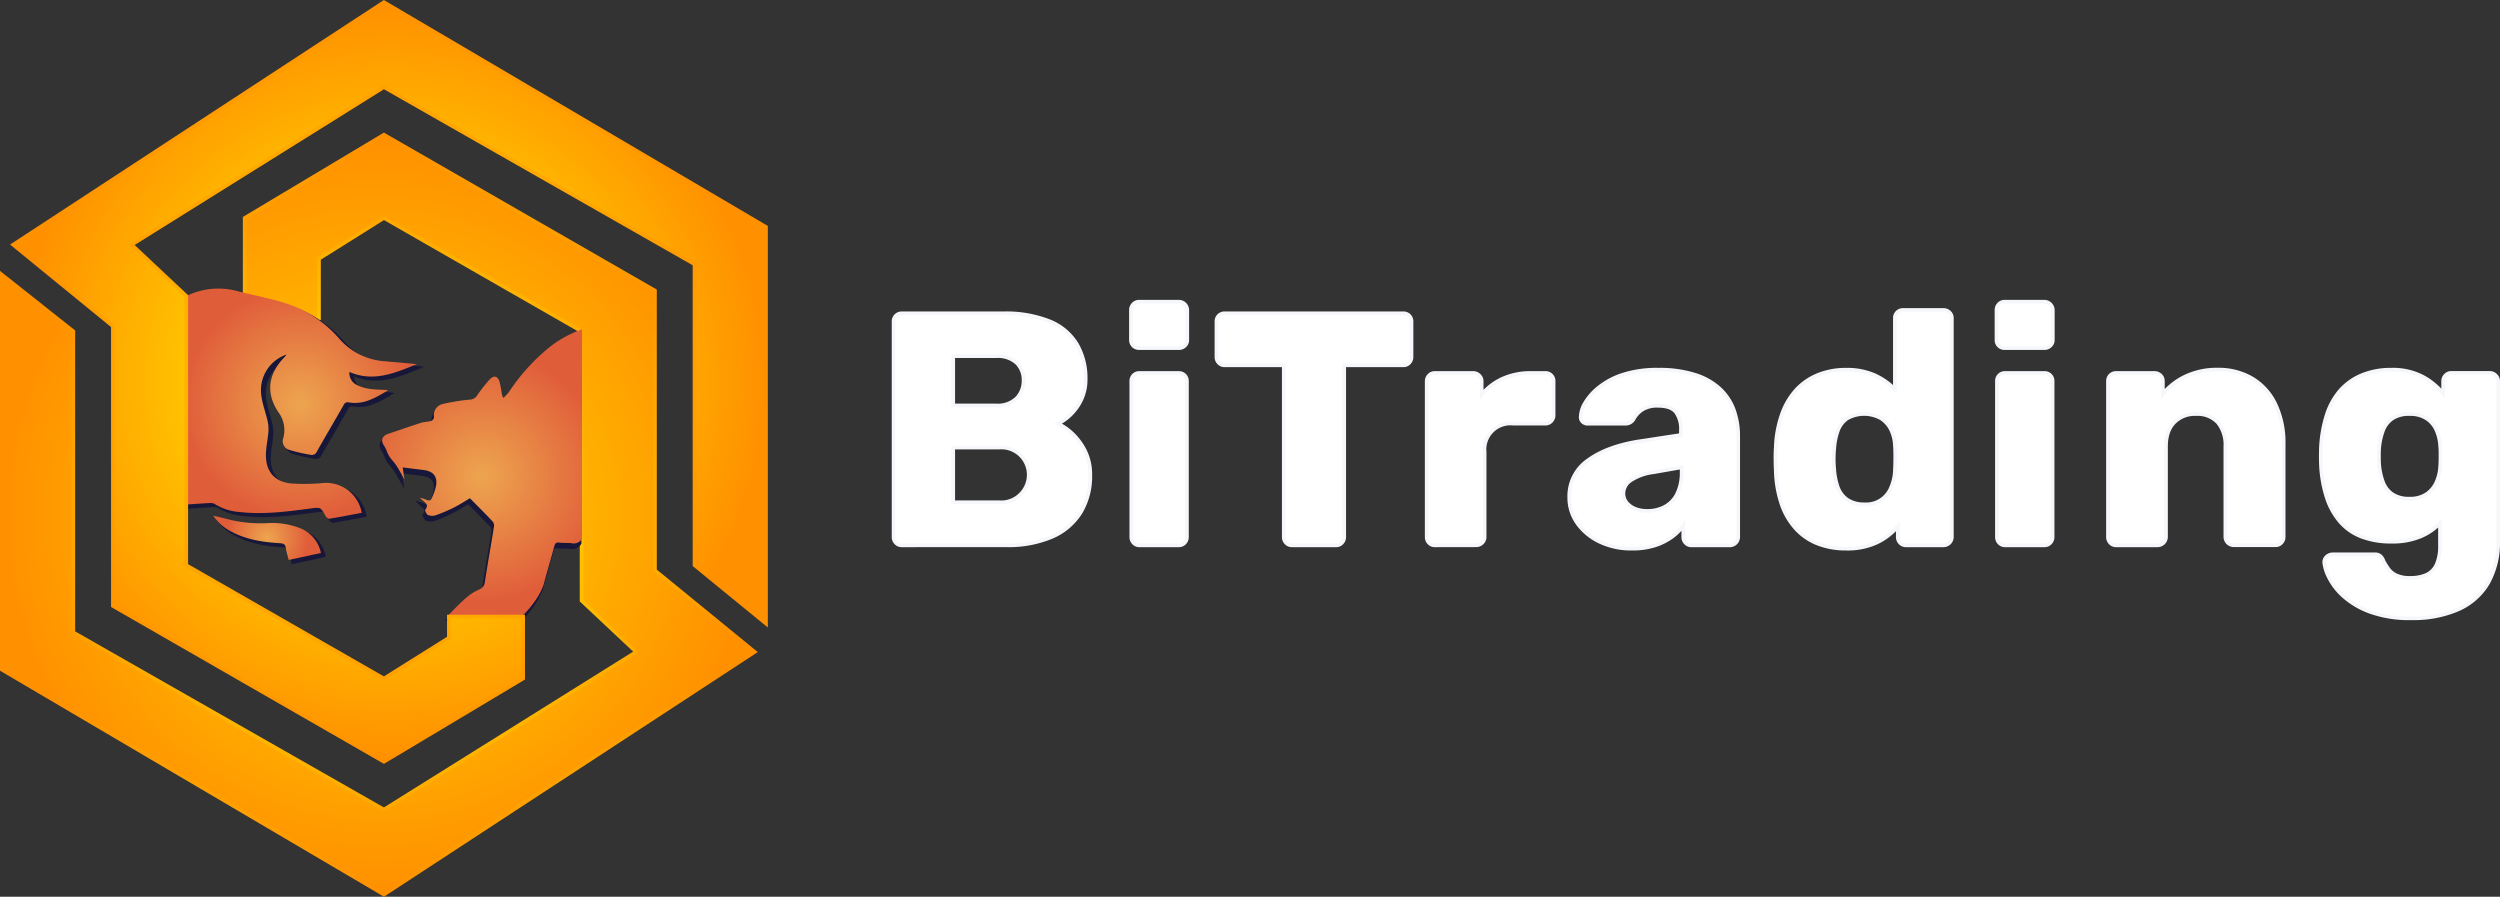 <svg xmlns="http://www.w3.org/2000/svg" xmlns:xlink="http://www.w3.org/1999/xlink" viewBox="0 0 686.21 246.14"><rect x="0" y="0" width="686.21" height="246.14" fill="#333333" stroke="none"/><defs><radialGradient id="New_Gradient_Swatch_copy_13" cx="103.83" cy="141.26" r="103.81" gradientUnits="userSpaceOnUse"><stop offset="0.03" stop-color="#ffd600"/><stop offset="1" stop-color="#ff9000"/></radialGradient><radialGradient id="New_Gradient_Swatch_copy_14" cx="104" cy="141.27" r="104.44" gradientUnits="userSpaceOnUse"><stop offset="0.35" stop-color="#ffd600"/><stop offset="1" stop-color="#ff9000"/></radialGradient><radialGradient id="New_Gradient_Swatch_copy_10" cx="82.29" cy="110.81" r="31.87" gradientUnits="userSpaceOnUse"><stop offset="0.03" stop-color="#eda34e"/><stop offset="1" stop-color="#e05d3a"/></radialGradient><radialGradient id="New_Gradient_Swatch_copy_10-2" cx="73.3" cy="147.62" r="11.31" xlink:href="#New_Gradient_Swatch_copy_10"/><radialGradient id="New_Gradient_Swatch_copy_10-3" cx="132.3" cy="130.71" r="34.5" xlink:href="#New_Gradient_Swatch_copy_10"/><radialGradient id="New_Gradient_Swatch_copy_14-2" cx="106.93" cy="104.84" r="103.79" xlink:href="#New_Gradient_Swatch_copy_14"/><radialGradient id="New_Gradient_Swatch_copy_13-2" cx="106.76" cy="104.83" r="104.42" xlink:href="#New_Gradient_Swatch_copy_13"/></defs><g id="Layer_2" data-name="Layer 2"><g id="Layer_1-2" data-name="Layer 1"><path d="M247.54,149.69a2.11,2.11,0,0,1-1.63-.68,2.22,2.22,0,0,1-.64-1.59V88.27A2.19,2.19,0,0,1,247.54,86H275.3a32.23,32.23,0,0,1,12.83,2.19,15.48,15.48,0,0,1,7.42,6.23A18.49,18.49,0,0,1,298,104a12.94,12.94,0,0,1-1.23,5.78,14.21,14.21,0,0,1-6.33,6.51,16.14,16.14,0,0,1,6.15,5.37,14.54,14.54,0,0,1,2.68,8.73,19.17,19.17,0,0,1-2.68,10.33,17.25,17.25,0,0,1-7.83,6.64,30.53,30.53,0,0,1-12.6,2.32Zm14.11-38.4h11.83a7.42,7.42,0,0,0,5.6-2,6.81,6.81,0,0,0,1.86-4.87,6.48,6.48,0,0,0-1.86-4.78,7.63,7.63,0,0,0-5.6-1.87H261.65Zm0,26.57H274.3a7.43,7.43,0,0,0,5.91-2.27,7.5,7.5,0,0,0-5.91-12.74H261.65Z" style="fill:#fff;stroke:#f5f7fa;stroke-miterlimit:10"/><path d="M312.7,95.55a2.21,2.21,0,0,1-1.64-.64,2.23,2.23,0,0,1-.64-1.64V85.08a2.3,2.3,0,0,1,.64-1.59,2.16,2.16,0,0,1,1.64-.68h10.92a2.32,2.32,0,0,1,2.27,2.27v8.19a2.11,2.11,0,0,1-.68,1.64,2.22,2.22,0,0,1-1.59.64Zm.09,54.14a2.13,2.13,0,0,1-1.64-.68,2.25,2.25,0,0,1-.63-1.59V104.65a2.18,2.18,0,0,1,2.27-2.28h10.74a2.26,2.26,0,0,1,1.64.64,2.24,2.24,0,0,1,.63,1.64v42.77a2.25,2.25,0,0,1-.63,1.59,2.14,2.14,0,0,1-1.64.68Z" style="fill:#fff;stroke:#f5f7fa;stroke-miterlimit:10"/><path d="M354.65,149.69A2.13,2.13,0,0,1,353,149a2.25,2.25,0,0,1-.63-1.59V100.28h-16.2a2.15,2.15,0,0,1-1.64-.68,2.26,2.26,0,0,1-.64-1.6V88.27a2.21,2.21,0,0,1,.64-1.64,2.23,2.23,0,0,1,1.64-.64h49a2.19,2.19,0,0,1,2.27,2.28V98a2.26,2.26,0,0,1-.64,1.6,2.14,2.14,0,0,1-1.63.68h-16.2v47.14a2.26,2.26,0,0,1-.64,1.59,2.11,2.11,0,0,1-1.64.68Z" style="fill:#fff;stroke:#f5f7fa;stroke-miterlimit:10"/><path d="M393.87,149.69a2.13,2.13,0,0,1-1.64-.68,2.25,2.25,0,0,1-.63-1.59V104.65a2.25,2.25,0,0,1,.63-1.59,2.14,2.14,0,0,1,1.64-.69h10.47a2.27,2.27,0,0,1,1.68.69,2.14,2.14,0,0,1,.68,1.59v3.64a16.2,16.2,0,0,1,5.78-4.37,18.47,18.47,0,0,1,7.69-1.55h4a2.19,2.19,0,0,1,2.27,2.28V114a2.22,2.22,0,0,1-.64,1.59,2.12,2.12,0,0,1-1.63.69h-8.83a7.12,7.12,0,0,0-7.83,7.82v23.3a2.18,2.18,0,0,1-.68,1.59,2.28,2.28,0,0,1-1.68.68Z" style="fill:#fff;stroke:#f5f7fa;stroke-miterlimit:10"/><path d="M447.93,150.6a20,20,0,0,1-8.78-1.86,15.85,15.85,0,0,1-6.15-5.05,12.13,12.13,0,0,1-2.27-7.19A11.94,11.94,0,0,1,436,126.26q5.26-3.78,14-5.14l11.38-1.73v-1.27a7.93,7.93,0,0,0-1.37-5q-1.36-1.73-5-1.73a7.77,7.77,0,0,0-4.15,1,7.08,7.08,0,0,0-2.5,2.73,2.6,2.6,0,0,1-2.27,1.19h-10.2a2,2,0,0,1-1.54-.59,1.72,1.72,0,0,1-.46-1.42,7.78,7.78,0,0,1,1.23-3.77,15.75,15.75,0,0,1,3.78-4.23,20.72,20.72,0,0,1,6.55-3.46,30.41,30.41,0,0,1,9.74-1.37,32.46,32.46,0,0,1,10,1.37,18,18,0,0,1,6.82,3.82,14.82,14.82,0,0,1,3.87,5.78,20.94,20.94,0,0,1,1.23,7.32v27.67a2.32,2.32,0,0,1-2.28,2.27H464.31a2.11,2.11,0,0,1-1.64-.68,2.22,2.22,0,0,1-.64-1.59v-3.19a13.17,13.17,0,0,1-3.18,3.19,16.71,16.71,0,0,1-4.69,2.32A20.57,20.57,0,0,1,447.93,150.6Zm4.27-10.37a10,10,0,0,0,4.78-1.14,8,8,0,0,0,3.37-3.55,13.21,13.21,0,0,0,1.23-6v-1.27l-7.74,1.36a14.44,14.44,0,0,0-6.23,2.23,4.34,4.34,0,0,0-2,3.51,3.93,3.93,0,0,0,.91,2.63,5.93,5.93,0,0,0,2.41,1.69A8.83,8.83,0,0,0,452.2,140.23Z" style="fill:#fff;stroke:#f5f7fa;stroke-miterlimit:10"/><path d="M506.71,150.6a20.94,20.94,0,0,1-7.87-1.41,16,16,0,0,1-6-4.18,19.31,19.31,0,0,1-3.87-6.74,31.08,31.08,0,0,1-1.55-9.05c-.06-1.21-.09-2.29-.09-3.23s0-2,.09-3.23A30.28,30.28,0,0,1,489,114a19.7,19.7,0,0,1,3.82-6.74,16.59,16.59,0,0,1,6-4.28,20.1,20.1,0,0,1,7.91-1.5,18.67,18.67,0,0,1,7.83,1.5,18.38,18.38,0,0,1,5.55,3.87V87.36a2.19,2.19,0,0,1,2.27-2.28h11.11a2.3,2.3,0,0,1,1.59.64,2.16,2.16,0,0,1,.68,1.64v60.06a2.32,2.32,0,0,1-2.27,2.27H523.18a2.11,2.11,0,0,1-1.63-.68,2.22,2.22,0,0,1-.64-1.59v-2.91a17.17,17.17,0,0,1-5.64,4.36A19,19,0,0,1,506.71,150.6Zm5-12.19a7.32,7.32,0,0,0,7.41-4.73,13,13,0,0,0,1-4.55c.06-1.22.09-2.37.09-3.46s0-2.21-.09-3.37a11.12,11.12,0,0,0-1-4.23,7.77,7.77,0,0,0-2.73-3.18,9.5,9.5,0,0,0-9.42,0,7.06,7.06,0,0,0-2.55,3.46,18.32,18.32,0,0,0-.95,4.82,29.52,29.52,0,0,0,0,5.64,18.4,18.4,0,0,0,.95,4.83,7.11,7.11,0,0,0,2.55,3.46A8,8,0,0,0,511.72,138.41Z" style="fill:#fff;stroke:#f5f7fa;stroke-miterlimit:10"/><path d="M550.3,95.55A2.18,2.18,0,0,1,548,93.27V85.08a2.29,2.29,0,0,1,.63-1.59,2.16,2.16,0,0,1,1.64-.68h10.92a2.34,2.34,0,0,1,2.28,2.27v8.19a2.12,2.12,0,0,1-.69,1.64,2.22,2.22,0,0,1-1.59.64Zm.09,54.14a2.13,2.13,0,0,1-1.64-.68,2.25,2.25,0,0,1-.63-1.59V104.65a2.18,2.18,0,0,1,2.27-2.28h10.74a2.19,2.19,0,0,1,2.28,2.28v42.77a2.26,2.26,0,0,1-.64,1.59,2.13,2.13,0,0,1-1.64.68Z" style="fill:#fff;stroke:#f5f7fa;stroke-miterlimit:10"/><path d="M580.88,149.69a2.11,2.11,0,0,1-1.64-.68,2.22,2.22,0,0,1-.64-1.59V104.65a2.21,2.21,0,0,1,.64-1.64,2.23,2.23,0,0,1,1.64-.64h10.46A2.42,2.42,0,0,1,593,103a2.16,2.16,0,0,1,.68,1.64v3.46a18.12,18.12,0,0,1,6.09-4.74,20,20,0,0,1,9-1.91,18.13,18.13,0,0,1,9.33,2.37,16.41,16.41,0,0,1,6.37,6.92A24.61,24.61,0,0,1,626.83,122v25.39a2.22,2.22,0,0,1-.64,1.59,2.11,2.11,0,0,1-1.63.68H613.09a2.32,2.32,0,0,1-2.27-2.27V122.58a9.66,9.66,0,0,0-2.05-6.6,7.64,7.64,0,0,0-6-2.32,7.86,7.86,0,0,0-6,2.32q-2.24,2.31-2.23,6.6v24.84a2.34,2.34,0,0,1-2.28,2.27Z" style="fill:#fff;stroke:#f5f7fa;stroke-miterlimit:10"/><path d="M662,169.71a31.67,31.67,0,0,1-11.61-1.82,22.63,22.63,0,0,1-7.28-4.36,17.25,17.25,0,0,1-3.86-5.06,11.72,11.72,0,0,1-1.28-3.95,2,2,0,0,1,.64-1.69,2.45,2.45,0,0,1,1.73-.68h11.56a2.16,2.16,0,0,1,1.45.46,3.21,3.21,0,0,1,.91,1.45,22.66,22.66,0,0,0,1.28,2.05,5.59,5.59,0,0,0,2.13,1.77,8.47,8.47,0,0,0,3.87.73,10.67,10.67,0,0,0,4.55-.86,5.68,5.68,0,0,0,2.73-2.82,12.54,12.54,0,0,0,.91-5.24V143.6a15.46,15.46,0,0,1-5.37,3.68,19.94,19.94,0,0,1-7.91,1.41,22.68,22.68,0,0,1-8.19-1.36,14.65,14.65,0,0,1-5.92-4.1,19.48,19.48,0,0,1-3.69-6.64,34.22,34.22,0,0,1-1.59-9c-.06-1.58-.06-3.18,0-4.82a34.93,34.93,0,0,1,1.55-8.78,19.13,19.13,0,0,1,3.68-6.74,16.19,16.19,0,0,1,6-4.28,20.85,20.85,0,0,1,8.19-1.5,17.7,17.7,0,0,1,8.41,1.87A18.4,18.4,0,0,1,670.6,108v-3.37a2.22,2.22,0,0,1,.64-1.59,2.12,2.12,0,0,1,1.64-.69h10.46a2.29,2.29,0,0,1,1.69.69,2.18,2.18,0,0,1,.68,1.59v43.77a22.7,22.7,0,0,1-2.78,11.65,17.74,17.74,0,0,1-8.1,7.19A30.69,30.69,0,0,1,662,169.71Zm-.64-32.85a8.06,8.06,0,0,0,4.73-1.27,7.67,7.67,0,0,0,2.69-3.28,12,12,0,0,0,1-4.27c.06-.67.09-1.61.09-2.83s0-2.12-.09-2.73a12.18,12.18,0,0,0-1-4.36,7.36,7.36,0,0,0-2.69-3.23,8.28,8.28,0,0,0-4.73-1.23,8.06,8.06,0,0,0-4.78,1.27,7.06,7.06,0,0,0-2.55,3.46,18.32,18.32,0,0,0-1,4.82c-.06,1.34-.06,2.7,0,4.1a18.32,18.32,0,0,0,1,4.82,7.06,7.06,0,0,0,2.55,3.46A8.06,8.06,0,0,0,661.32,136.86Z" style="fill:#fff;stroke:#f5f7fa;stroke-miterlimit:10"/><polygon points="207.16 178.94 105.38 245.55 0.5 183.81 0.5 75.38 20.13 90.94 20.13 173.59 105.38 222.21 174.61 178.94 159.63 164.87 159.63 90.94 105.38 59.83 87.56 71.01 87.56 87.34 67.16 87.34 67.16 59.83 105.38 36.97 179.78 79.76 179.78 156.58 207.16 178.94" style="stroke-miterlimit:10;fill:url(#New_Gradient_Swatch_copy_13);stroke:url(#New_Gradient_Swatch_copy_14)"/><path d="M115.5,100.81c-6.18,2.52-12,5-18.53,2.15a3.59,3.59,0,0,0,2.1,3.59c2.23,1.16,4.67,1.22,7.09,1.32a6.08,6.08,0,0,1,1.44.15c-3.3,1.92-6.57,4-10.67,3.32a1.22,1.22,0,0,0-1.53.71c-2.42,4.25-4.91,8.46-7.33,12.72a1.48,1.48,0,0,1-1.77.93,46.8,46.8,0,0,1-5.68-1.3,2.49,2.49,0,0,1-1.76-3.35,8.25,8.25,0,0,0-1.4-7.08c-3.53-5.34-2.75-10.49,1.71-15.08.18-.18.32-.41.56-.71a10.36,10.36,0,0,0-6.91,11.38c.32,2.33,1.18,4.58,1.7,6.89a9.7,9.7,0,0,1,.23,2.94c-.17,2.22-.71,4.43-.68,6.64.07,4.45,2.57,7.17,7,7.54a51.64,51.64,0,0,0,8.79-.13,9.91,9.91,0,0,1,10.5,8.19c-3,.56-5.93,1.14-8.91,1.63-.28.05-.78-.39-1-.72-1.38-2.51-1.35-2.46-4.25-2.08-6.44.85-12.88,1.7-19.39.94a14.67,14.67,0,0,1-6.73-2.15,2.06,2.06,0,0,0-1.17-.31c-2,.09-3.91.23-5.87.36-.59,0-1.19.11-1.91.17V82.71a19.92,19.92,0,0,1,15.36-1.87c4.33,1.1,8.74,1.91,13,3.28A32.78,32.78,0,0,1,94.35,94a18.14,18.14,0,0,0,12.5,6Z" style="fill:#17173a;stroke:#17173a;stroke-miterlimit:10;stroke-width:0.5px"/><path d="M89.14,152.65l-8.84,1.93c-.26-1.07-.6-2.12-.75-3.19S79,150,77.93,150c-4.82-.29-9.55-1-13.85-3.43a13.31,13.31,0,0,1-4.51-4.14l3.37.82A36.59,36.59,0,0,0,74,144.48,21.33,21.33,0,0,1,83,145.7,9.34,9.34,0,0,1,89.14,152.65Z" style="fill:#17173a;stroke:#17173a;stroke-miterlimit:10;stroke-width:0.5px"/><path d="M114.44,99.94c-6.18,2.52-12,5-18.53,2.15A3.58,3.58,0,0,0,98,105.68c2.22,1.16,4.66,1.22,7.08,1.32a6,6,0,0,1,1.44.15c-3.3,1.92-6.57,4-10.67,3.32a1.22,1.22,0,0,0-1.53.71c-2.42,4.25-4.91,8.46-7.32,12.72a1.5,1.5,0,0,1-1.78.93,46.8,46.8,0,0,1-5.68-1.3,2.49,2.49,0,0,1-1.76-3.35,8.25,8.25,0,0,0-1.4-7.08c-3.53-5.34-2.75-10.49,1.71-15.08.18-.18.32-.41.56-.71a10.36,10.36,0,0,0-6.91,11.38c.32,2.33,1.19,4.58,1.71,6.89a10,10,0,0,1,.22,2.94c-.17,2.22-.71,4.43-.68,6.64.07,4.45,2.57,7.17,7,7.54a51.62,51.62,0,0,0,8.79-.13,9.9,9.9,0,0,1,10.5,8.19c-3,.56-5.93,1.14-8.91,1.63-.28.05-.78-.39-1-.72-1.38-2.51-1.35-2.46-4.25-2.08-6.43.85-12.87,1.7-19.39.94a14.59,14.59,0,0,1-6.72-2.15,2.11,2.11,0,0,0-1.18-.31c-2,.09-3.91.23-5.86.36-.6,0-1.2.11-1.92.17V81.84A19.93,19.93,0,0,1,65.5,80c4.33,1.1,8.75,1.91,13,3.28a32.73,32.73,0,0,1,14.8,9.89,18.16,18.16,0,0,0,12.5,6Z" style="fill:url(#New_Gradient_Swatch_copy_10)"/><path d="M88.09,151.78l-8.85,1.93c-.26-1.07-.6-2.12-.75-3.19s-.58-1.35-1.61-1.42c-4.82-.29-9.55-1-13.85-3.43a13.34,13.34,0,0,1-4.52-4.14l3.38.82A36.52,36.52,0,0,0,73,143.61a21.35,21.35,0,0,1,9,1.22A9.36,9.36,0,0,1,88.09,151.78Z" style="fill:url(#New_Gradient_Swatch_copy_10-2)"/><path d="M159.34,91.71v57.44a2.63,2.63,0,0,1-2.93,1.25c-1.11-.13-2.24,0-3.35-.15-.81-.09-1.14.15-1.36.95-.94,3.52-2,7-2.93,10.52h0a24.28,24.28,0,0,1-6.09,8.79l-11.19-.12-.39.73-1.42,1.22-7-2.18s4.62-5,6.83-6.2a5.55,5.55,0,0,1,.85-.46,7.18,7.18,0,0,1,.68-.34,2.38,2.38,0,0,0,1.58-2c.79-5.12,1.71-10.22,2.53-15.33a1.81,1.81,0,0,0-.36-1.34c-2-2.12-4.07-4.18-6.25-6.4-1.23.73-2.75,1.72-4.36,2.53a44,44,0,0,1-5,2.14,3.27,3.27,0,0,1-2.16-.06c-.41-.18-.9-1.29-.74-1.48,1.08-1.33,0-1.9-.75-2.59l-.73-.68c.51.14.74.18,1,.27,1.89.77,1.9.77,2.67-1.09a15.48,15.48,0,0,0,.7-2.12c.61-2.65-.52-4.28-3.2-4.63-1.92-.26-3.83-.49-5.88-.75.12.85.26,1.87.47,3.31-.85-1.49-1.44-2.65-2.15-3.73-.55-.84-1.26-1.58-1.86-2.39a8.74,8.74,0,0,1-.7-1.32,10,10,0,0,0-.81-1.72c-1.07-1.46-.69-2.76,1-3.34,3-1,6.08-2.09,9.14-3.07.89-.28,1.88-.24,2.78-.51a1.3,1.3,0,0,0,.72-1,3.16,3.16,0,0,1,2.4-3.64,55.77,55.77,0,0,1,7.41-1.18,2.43,2.43,0,0,0,2-1.12,40.62,40.62,0,0,1,3.45-4.39c1.17-1.27,2.22-1,2.75.67a28,28,0,0,1,.6,3.29,8.07,8.07,0,0,0,.4,1.12,15.34,15.34,0,0,0,1.57-1.69A54.07,54.07,0,0,1,148.72,98,30.43,30.43,0,0,1,159.34,91.71Z" style="fill:#17173a;stroke:#17173a;stroke-miterlimit:10;stroke-width:0.5px"/><path d="M159.79,90.39v57.44a2.62,2.62,0,0,1-2.93,1.26c-1.11-.13-2.24,0-3.35-.16-.81-.09-1.14.16-1.36,1-.94,3.51-2,7-2.93,10.52h0c-1.42,4.17-5.12,8-6.09,8.8l-11.19-.12-.39.72L130.13,171l-7-2.18s4.61-5,6.83-6.2a5.44,5.44,0,0,1,.85-.45c.22-.12.44-.24.68-.35a2.36,2.36,0,0,0,1.58-2c.79-5.12,1.71-10.21,2.53-15.32a1.8,1.8,0,0,0-.36-1.34c-2-2.13-4.07-4.18-6.25-6.4-1.23.72-2.75,1.71-4.36,2.53a43.89,43.89,0,0,1-5,2.13,3.2,3.2,0,0,1-2.16-.06c-.41-.17-.9-1.29-.74-1.48,1.08-1.32,0-1.89-.75-2.58l-.73-.68c.5.14.74.18,1,.27,1.89.76,1.9.77,2.66-1.09a14.66,14.66,0,0,0,.71-2.12c.61-2.65-.52-4.28-3.2-4.64-1.92-.26-3.83-.48-5.88-.74.12.84.26,1.87.47,3.31-.85-1.49-1.44-2.65-2.15-3.74-.55-.84-1.27-1.57-1.86-2.39a8.19,8.19,0,0,1-.7-1.31,11.39,11.39,0,0,0-.81-1.73c-1.07-1.46-.69-2.75,1-3.34,3-1,6.08-2.09,9.14-3.06.89-.29,1.88-.24,2.78-.52a1.3,1.3,0,0,0,.72-1,3.16,3.16,0,0,1,2.4-3.64,55.79,55.79,0,0,1,7.41-1.19,2.42,2.42,0,0,0,2-1.11,40.47,40.47,0,0,1,3.45-4.4c1.17-1.27,2.22-1,2.75.68a27.26,27.26,0,0,1,.6,3.29,8.09,8.09,0,0,0,.4,1.11,14.48,14.48,0,0,0,1.57-1.68,54.07,54.07,0,0,1,9.44-10.86A30.61,30.61,0,0,1,159.79,90.39Z" style="fill:url(#New_Gradient_Swatch_copy_10-3)"/><polygon points="210.26 62.3 210.26 171.18 190.63 155.14 190.63 72.52 105.38 23.92 36.15 67.17 51.13 81.24 51.13 155.14 105.38 186.24 123.2 175.07 123.2 169.23 143.6 169.23 143.6 186.24 105.38 209.09 30.98 166.32 30.98 89.53 3.6 67.17 105.38 0.59 210.26 62.3" style="stroke-miterlimit:10;fill:url(#New_Gradient_Swatch_copy_14-2);stroke:url(#New_Gradient_Swatch_copy_13-2)"/></g></g></svg>